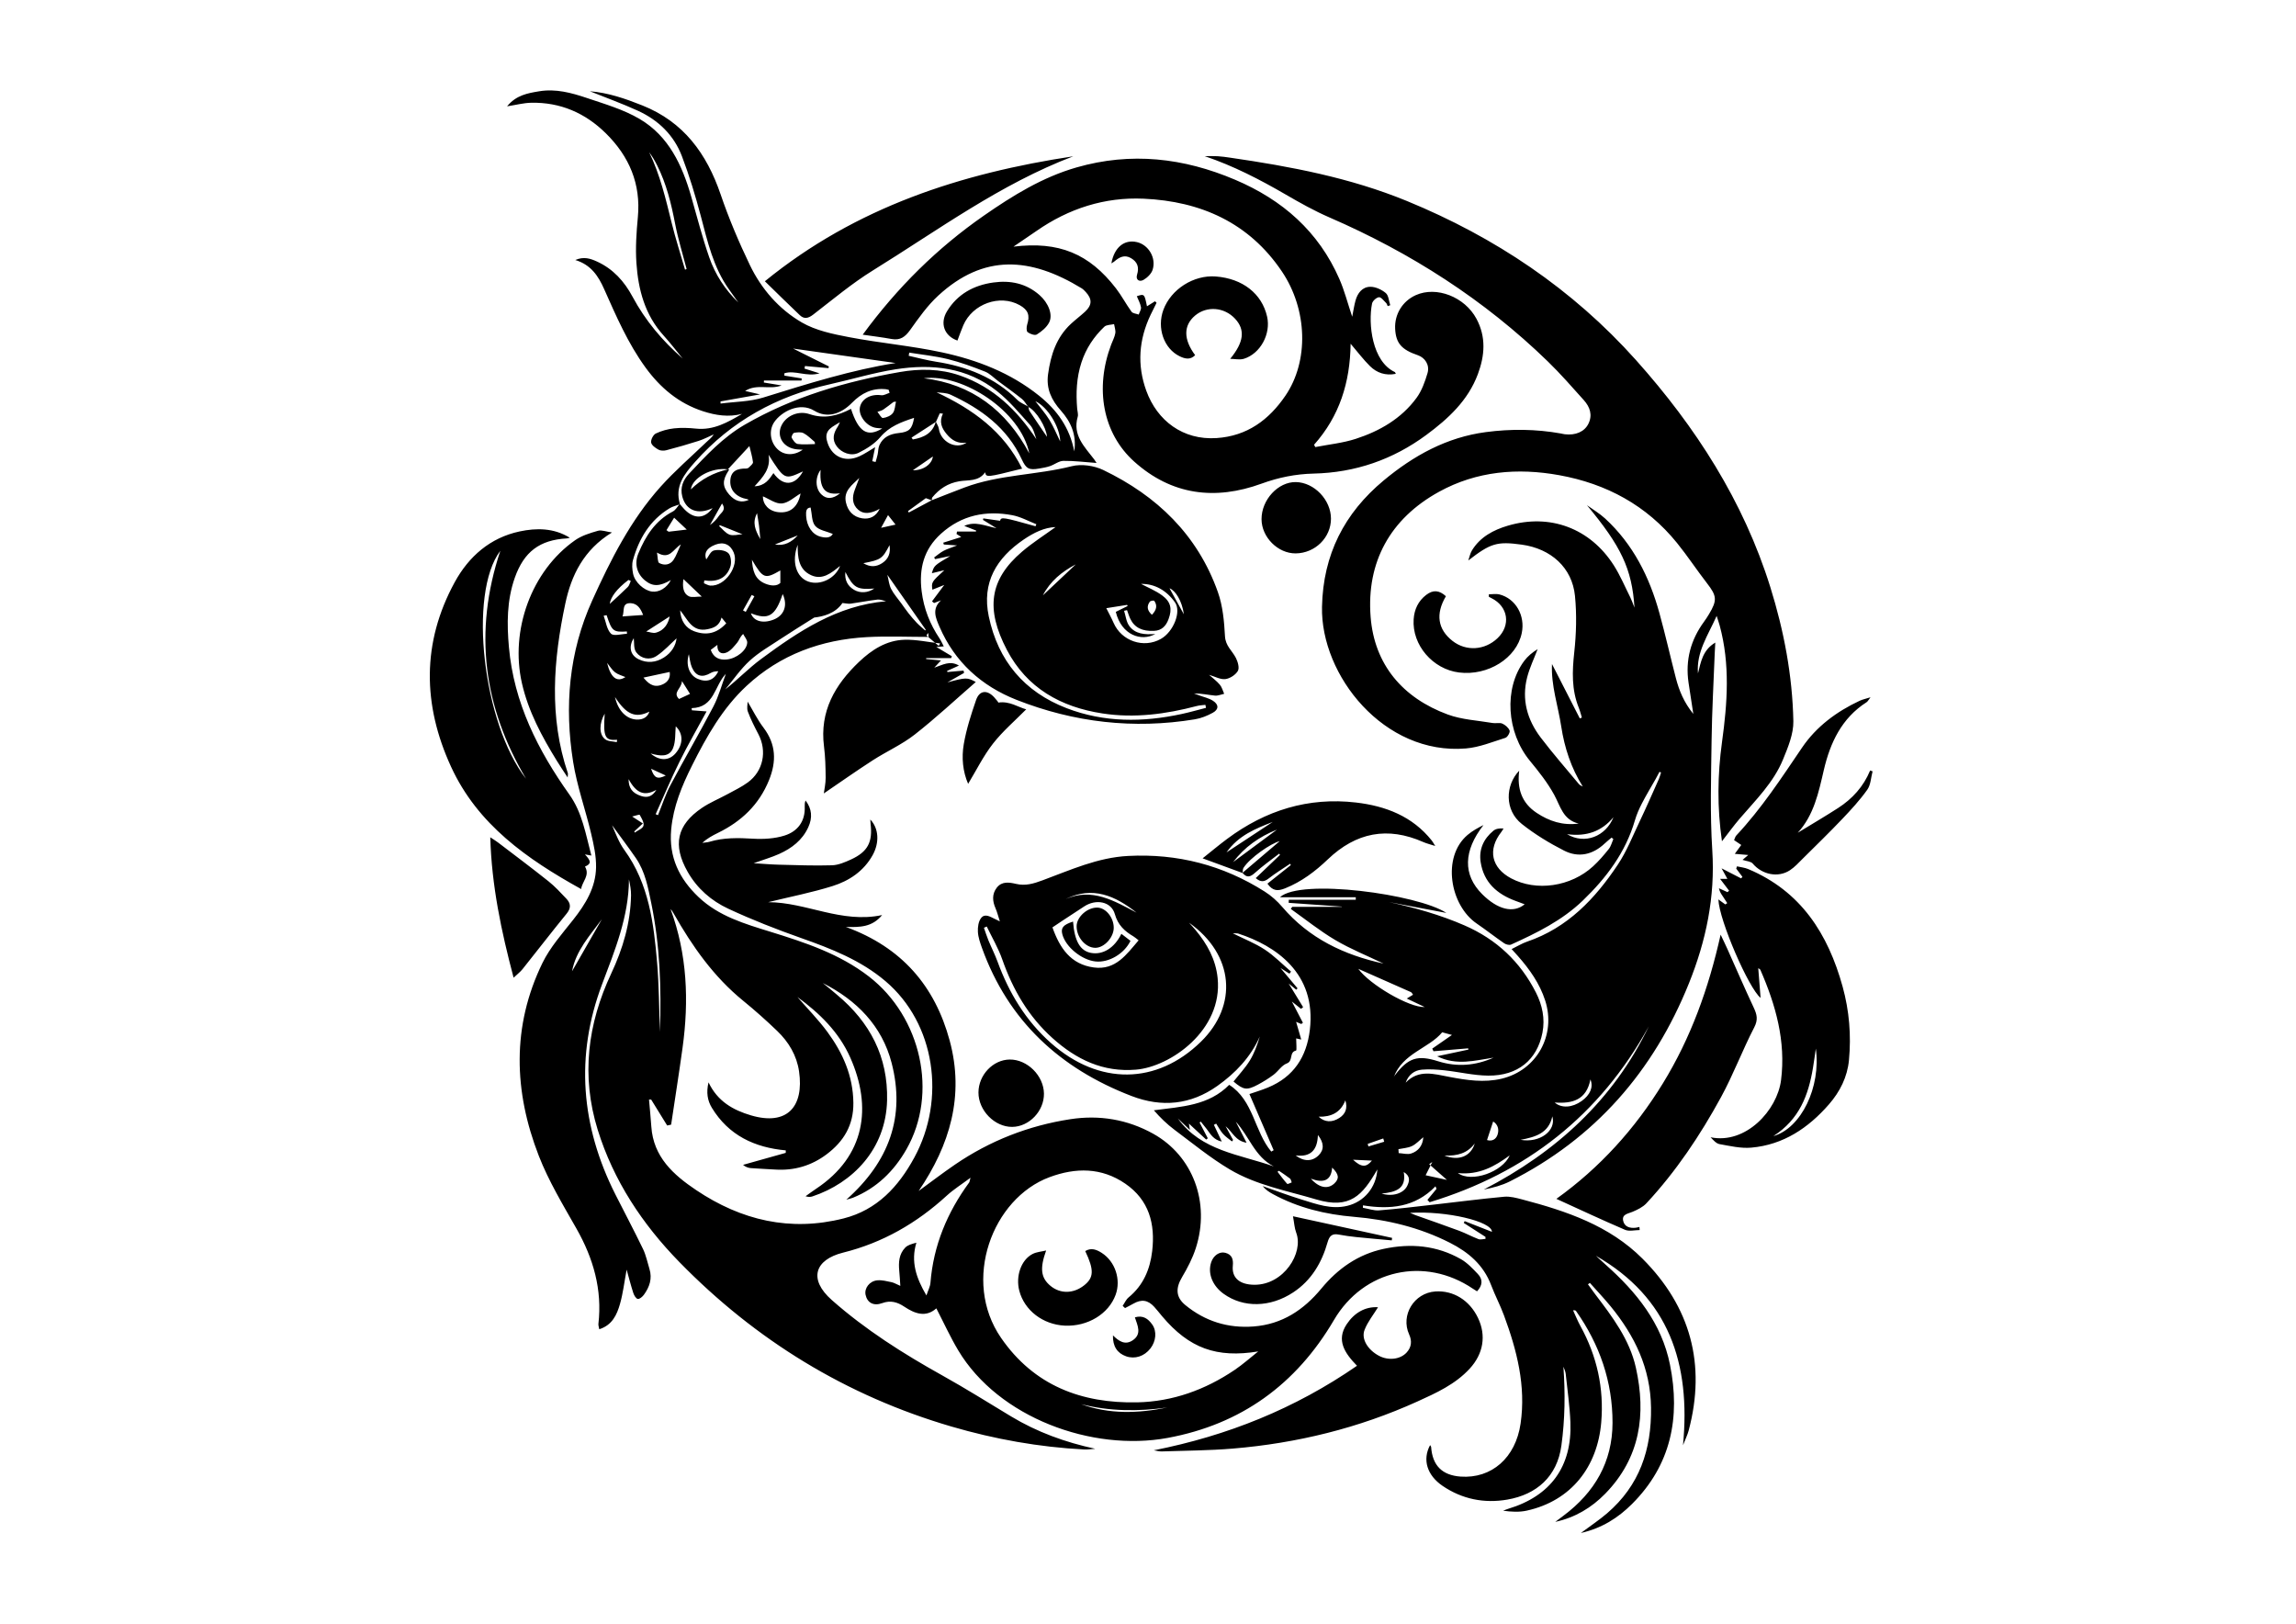 <?xml version="1.0" encoding="utf-8"?>
<!-- Generator: Adobe Illustrator 16.0.0, SVG Export Plug-In . SVG Version: 6.00 Build 0)  -->
<!DOCTYPE svg PUBLIC "-//W3C//DTD SVG 1.1//EN" "http://www.w3.org/Graphics/SVG/1.1/DTD/svg11.dtd">
<svg version="1.1" id="Layer_1" xmlns="http://www.w3.org/2000/svg" xmlns:xlink="http://www.w3.org/1999/xlink" x="0px" y="0px"
	 width="841.89px" height="595.28px" viewBox="0 0 841.89 595.28" enable-background="new 0 0 841.89 595.28" xml:space="preserve">
<path fill-rule="evenodd" clip-rule="evenodd" d="M341.668,183.388c4.002-1.558,7.987-3.155,12.003-4.666
	c12.663-4.761,26.335-4.51,39.326-7.804c3.535-0.897,8.181-0.224,11.524,1.382c19.703,9.466,34.621,23.802,42.05,44.77
	c1.802,5.086,2.311,10.755,2.602,16.197c0.191,3.56,2.674,5.324,4.01,7.958c0.713,1.407,1.354,3.654,0.711,4.754
	c-0.851,1.45-2.915,2.788-4.6,2.987c-1.813,0.215-3.791-0.935-5.949-1.563c1.288,1.153,2.777,2.245,3.942,3.616
	c0.772,0.909,1.077,2.214,1.591,3.339c-1.127,0.238-2.283,0.767-3.375,0.66c-2.538-0.255-5.041-0.815-7.698-0.792
	c0.609,0.224,1.218,0.451,1.823,0.679c1.736,0.652,3.645,1.037,5.165,2.021c2.156,1.395,2.137,3.15-0.075,4.374
	c-2.025,1.114-4.306,2.038-6.576,2.41c-22.455,3.695-44.349,1.154-65.419-7.147c-12.819-5.053-22.658-13.855-28.239-26.807
	c-1.372-3.182-2.894-6.505,0.57-9.666c-0.851,0.334-1.705,0.663-2.558,0.991c-0.248-0.207-0.495-0.412-0.743-0.619
	c1.464-1.963,2.929-3.924,4.486-6.008c-1.42,0.568-2.882,1.154-4.346,1.739c-0.41-2.705-0.314-2.868,4.383-7.153
	c-1.876,0.451-3.217,0.777-4.579,1.107c0.812-2.797,0.812-2.797,6.743-6.311c-2.256,0.466-3.902,0.809-5.548,1.147
	c-0.122-0.199-0.245-0.397-0.367-0.601c1.136-0.817,2.208-1.766,3.434-2.419c1.327-0.708,2.798-1.143,4.986-1.998
	c-2.195-0.154-3.529-0.249-4.865-0.341c-0.068-0.22-0.139-0.44-0.209-0.665c2.294-0.721,4.586-1.446,6.592-2.08
	c-0.302-0.196-1.011-0.658-1.718-1.118c0.059-0.297,0.12-0.591,0.178-0.884c2.307,0,4.618,0,6.927,0
	c0.036-0.119,0.07-0.238,0.106-0.357c-1.353-0.531-2.707-1.063-4.385-1.721c3.971-1.8,7.42-0.075,11.824,0.851
	c-2.137-1.316-3.547-2.183-4.958-3.048c0.041-0.184,0.081-0.368,0.122-0.552c2.032,0.291,4.062,0.583,6.137,0.878
	c0.392-1.455,0.928-1.39,13.011,2.009c0.101-0.251,0.202-0.499,0.302-0.744c-2.919-1.133-5.752-2.736-8.78-3.305
	c-9.697-1.825-18.597-0.061-26.167,6.763c-6.374,5.755-8.148,12.866-7.105,21.175c0.795,6.336,3.026,11.979,6.54,17.215
	c0.586,0.873,1,1.862,1.565,2.937c-0.958,0.073-1.731,0.128-2.729,0.205c2.026,1.211,3.856,2.304,5.686,3.397
	c-0.074,0.231-0.151,0.464-0.226,0.696c-3.061,0-6.122,0-9.185,0c-0.002,0.114-0.004,0.226-0.005,0.343
	c1.636,0.152,3.271,0.307,5.435,0.508c-0.962,1.039-1.574,1.703-2.458,2.656c3.03-0.976,5.714-2.765,9.044-0.772
	c-1.661,0.752-3.006,1.358-4.353,1.967c0.045,0.13,0.091,0.264,0.136,0.397c1.972-0.174,3.945-0.346,5.914-0.519
	c0.06,0.286,0.117,0.57,0.177,0.854c-2.035,1.154-4.072,2.313-6.107,3.469c6.799-1.843,7.269-1.869,10.41-0.141
	c-7.455,6.473-14.667,13.221-22.416,19.282c-4.703,3.68-10.321,6.163-15.373,9.427c-6.096,3.934-12.023,8.123-17.936,12.142
	c0.197-1.541,0.691-3.63,0.675-5.72c-0.029-3.845-0.117-7.717-0.605-11.523c-1.648-12.841,4.015-22.598,12.854-31.001
	c4.67-4.437,10.069-7.923,16.687-8.095c4.33-0.112,8.687,0.861,13.03,1.351c-0.163,0.305-0.326,0.606-0.491,0.905
	c-1.511-1.282-3.024-2.567-4.535-3.857c0.231-0.301,0.464-0.605,0.696-0.909c0.025,0.431,0.051,0.861,0.087,1.47
	c-7.548,0-15.115-0.345-22.639,0.071c-16.68,0.926-31.751,6.407-44.094,17.888c-8.78,8.17-14.672,18.563-19.986,29.196
	c-3.7,7.399-6.87,14.98-7.641,23.434c-0.924,10.112,2.948,18.066,10.041,24.795c7.422,7.039,16.931,9.792,26.362,12.715
	c12.726,3.942,25.341,8.079,36.115,16.414c19.204,14.865,25.426,42.857,13.737,63.342c-4.568,8-10.923,14.229-19.623,17.755
	c-0.521,0.213-1.083,0.321-2.418,0.706c15.695-13.901,21.713-30.469,16.61-50.136c-3.524-13.591-12.778-22.977-25.241-29.29
	c0.835,0.671,1.679,1.336,2.505,2.021c0.914,0.755,1.809,1.532,2.72,2.291c12.085,10.064,18.732,22.707,18.354,38.681
	c-0.425,17.895-12.618,30.331-27.369,35.232c-0.725,0.241-1.522,0.268-2.528-0.061c1.294-0.918,2.566-1.871,3.888-2.749
	c18.039-11.974,20.575-29.975,12.502-48.107c-4.157-9.341-11.239-16.237-19.367-22.172c3.691,4.254,7.678,8.291,11.006,12.814
	c5.632,7.668,9.386,16.078,9.506,25.942c0.101,8.22-3.538,14.18-9.788,18.886c-5.577,4.198-11.902,6.057-18.893,5.601
	c-2.96-0.192-5.929-0.293-8.889-0.524c-0.988-0.075-1.956-0.425-2.884-1.194c5.218-1.467,10.435-2.933,15.652-4.398
	c0.005-0.305,0.012-0.608,0.017-0.911c-11.48-1.045-20.95-5.529-27.085-15.58c-1.647-2.692-2.123-5.661-1.24-9.359
	c3.298,6.98,9.028,10.179,15.594,12.112c13.257,3.898,19.464-3.211,17.601-16.115c-0.843-5.854-3.801-10.804-8.029-14.857
	c-3.993-3.828-8.131-7.527-12.423-11.019c-10.856-8.83-18.705-20.01-25.527-32.028c-0.308-0.548-0.622-1.092-1.129-1.589
	c6.105,16.557,6.768,33.557,4.392,50.797c-1.298,9.417-2.79,18.802-4.193,28.204c-0.483,0.106-0.967,0.213-1.449,0.318
	c-1.957-3.168-3.913-6.335-5.868-9.506c-0.264,0-0.527,0-0.792,0c0.288,3.308,0.623,6.61,0.85,9.922
	c0.761,11.103,8.049,17.631,16.45,23.267c16.534,11.099,34.524,15.329,54.076,10.375c12.218-3.096,20.111-11.632,25.925-22.35
	c11.598-21.381,7.727-49.101-10.612-64.642c-9.045-7.665-19.835-11.884-30.862-15.776c-9.068-3.201-18.064-6.717-26.774-10.776
	c-6.194-2.888-11.392-7.367-14.897-13.54c-5.53-9.742-4.02-17.141,5.264-23.426c2.92-1.976,6.257-3.332,9.37-5.03
	c2.509-1.369,5.12-2.617,7.418-4.287c5.679-4.125,7.157-11.471,3.893-17.704c-1.41-2.693-2.794-5.427-3.855-8.266
	c-0.462-1.229-0.079-2.772-0.079-3.665c1.845,3.07,3.532,6.537,5.817,9.547c4.624,6.101,4.792,12.389,2.015,19.245
	c-3.648,9.012-10.141,15.131-18.704,19.32c-2.003,0.982-3.967,2.038-5.755,3.662c0.898-0.131,1.828-0.152,2.689-0.407
	c5.208-1.554,10.469-1.446,15.849-1.121c3.867,0.229,8.002,0.005,11.657-1.159c4.749-1.514,7.598-5.197,7.362-10.604
	c-0.032-0.738-0.003-1.479,0.303-2.236c2.362,3.061,2.583,6.334,1.006,9.785c-2.172,4.764-6.065,7.732-10.667,9.802
	c-2.77,1.242-5.713,2.096-9.366,3.406c3.549,0.217,6.375,0.474,9.206,0.539c6.505,0.157,13.021,0.425,19.517,0.218
	c2.363-0.075,4.799-1.131,7.012-2.147c6.115-2.824,7.944-6.359,7.137-13.08c-0.051-0.429-0.055-0.863-0.097-1.553
	c3.13,3.275,3.402,8.47,0.852,13.061c-3.265,5.875-8.588,9.416-14.687,11.333c-7.57,2.379-15.411,3.898-23.621,5.911
	c14.071,0.036,26.813,7.895,41.786,4.725c-3.694,4.472-8.115,4.472-13.281,4.361c20.458,7.457,32.631,21.624,38.056,41.678
	c5.467,20.213,0.06,38.316-11.377,55.109c4.433-3.229,8.786-6.573,13.314-9.665c12.83-8.765,27.03-14.307,42.326-16.648
	c10.585-1.624,20.877,0.049,30.378,5.342c14.513,8.092,20.982,25.194,15.612,41.909c-1.19,3.709-3.039,7.275-5.039,10.639
	c-2.359,3.966-2.393,7.319,1.188,10.254c7.248,5.947,15.642,8.567,25.05,7.848c10.448-0.803,18.335-6.041,24.85-13.923
	c6.01-7.271,13.429-12.521,22.805-14.522c9.884-2.115,19.485-1.296,28.378,3.784c2.332,1.333,4.281,3.435,6.168,5.41
	c1.927,2.007,1.75,4.214-0.286,6.361c-0.526-0.33-1.027-0.623-1.506-0.947c-17.692-11.98-40.104-7.024-50.949,11.456
	c-13.86,23.618-34.051,38.271-61.016,43.243c-27.666,5.1-61.972-7.381-76.763-32.104c-2.924-4.89-5.293-10.115-8.026-15.396
	c-3.899,3.446-7.89,1.948-11.763-0.626c-2.523-1.678-5.024-2.414-8.073-1.298c-3.199,1.173-5.502-0.142-6.116-3.059
	c-0.503-2.399,1.444-5.038,4.315-5.299c1.699-0.155,3.478,0.322,5.188,0.677c0.905,0.183,1.736,0.709,3.242,1.355
	c-0.154-2.21-0.229-3.83-0.389-5.439c-0.311-3.143-0.12-6.218,2.194-8.592c0.922-0.947,2.395-1.351,4.081-1.792
	c-2.096,6.942-0.105,12.882,3.683,19.339c0.626-1.902,1.365-3.238,1.475-4.626c1.09-13.683,6.149-25.807,14.199-36.79
	c0.146-0.203,0.15-0.511,0.486-1.744c-3.358,2.513-6.241,4.315-8.71,6.575c-10.988,10.059-23.455,17.261-38.006,20.884
	c-10.406,2.594-12.783,9.75-4.155,17.371c12.372,10.926,26.19,19.663,40.56,27.67c8.527,4.75,16.812,9.948,25.176,14.995
	c9.561,5.771,19.869,9.497,30.891,11.88c-1.36,0.09-2.726,0.324-4.074,0.253c-16.548-0.858-32.772-3.761-48.642-8.401
	c-38.585-11.286-71.813-31.666-99.827-60.353c-13.512-13.836-24.124-29.818-29.914-48.474c-6.098-19.659-3.728-38.77,4.965-57.265
	c4.269-9.079,7.084-18.576,7.265-28.698c0.033-1.934-0.367-3.877-0.761-5.819c-0.074,13.676-5.149,25.96-9.861,38.463
	c-9.902,26.283-7.737,52.036,4.867,77.013c3.376,6.689,6.899,13.306,10.155,20.055c1.101,2.276,1.596,4.846,2.352,7.289
	c1.096,3.531,0.028,6.646-2.034,9.47c-0.527,0.724-1.568,1.626-2.239,1.53c-0.649-0.096-1.359-1.296-1.636-2.145
	c-0.875-2.664-1.559-5.397-2.456-8.592c-0.869,4.645-1.33,8.715-2.444,12.601c-1.127,3.931-2.832,7.735-7.593,9.253
	c-0.147-0.867-0.375-1.437-0.313-1.97c1.44-12.571-1.848-23.978-8.016-34.868c-4.956-8.745-10.239-17.462-13.86-26.783
	c-9.165-23.583-9.95-47.448,1.364-70.676c2.808-5.759,7.269-10.771,11.294-15.87c4.502-5.703,8.219-11.766,8.354-19.153
	c0.077-4.14-0.854-8.374-1.82-12.453c-2.078-8.788-5.184-17.389-6.591-26.269c-3.214-20.268-1.587-40.149,6.998-59.127
	c6.741-14.891,14.08-29.462,25.085-41.729c5.192-5.79,11.127-10.912,16.751-16.31c0.917-0.878,1.967-1.618,2.734-2.864
	c-1.843,0.805-3.635,1.771-5.54,2.383c-3.912,1.253-7.872,2.377-11.847,3.421c-0.905,0.235-2.116,0.221-2.893-0.21
	c-1.091-0.604-2.528-1.611-2.681-2.616c-0.157-1.033,0.776-2.854,1.723-3.306c2.076-0.997,4.43-1.635,6.731-1.886
	c2.636-0.282,5.354-0.178,8.001,0.097c6.403,0.671,11.603-2.276,16.865-5.397c-4.914,1.281-9.656,0.539-14.307-0.971
	c-8.892-2.887-15.659-8.585-21.095-16.061c-6.436-8.85-10.739-18.814-15.154-28.729c-2.092-4.7-4.765-8.899-10.574-10.655
	c3.112-1.367,5.576-0.521,7.927,0.55c5.913,2.688,10.043,7.267,13.055,12.894c4.675,8.729,10.938,16.168,18.389,22.672
	c-2.315-2.804-4.52-5.712-6.966-8.4c-6.882-7.563-9.327-16.838-9.995-26.617c-0.379-5.563,0.002-11.225,0.529-16.797
	c1.155-12.236-3.183-22.295-11.708-30.72c-7.577-7.486-16.728-11.471-27.473-11.232c-2.707,0.061-5.399,0.786-8.77,1.309
	c3.337-4.11,7.563-4.82,11.791-5.519c6.063-1.004,11.834,0.568,17.43,2.452c6.611,2.226,13.501,4.225,19.436,7.732
	c10.625,6.277,15.561,16.927,18.855,28.403c2.144,7.461,4.077,15.001,6.625,22.322c2.176,6.263,5.795,11.823,10.652,16.522
	c-1.149-1.617-2.301-3.231-3.45-4.846c-5.739-8.077-7.834-17.516-10.313-26.868c-1.962-7.4-4.195-14.768-6.917-21.917
	c-2.928-7.69-8.621-13.21-16.069-16.628c-5.766-2.645-11.758-4.795-17.69-7.178c6.731,0.532,13.005,2.709,19.229,5.188
	c15.129,6.021,23.617,17.661,28.727,32.637c3.013,8.833,6.682,17.496,10.731,25.914c4.223,8.773,10.673,16.17,19.038,21.023
	c5.108,2.967,11.391,4.257,17.324,5.392c11.317,2.159,22.87,3.163,34.124,5.586c12.871,2.77,25.098,7.485,35.572,15.896
	c6.496,5.219,11.174,11.577,12.88,20.379c0.923-6.168-1.352-10.939-4.892-14.92c-3.504-3.941-5.453-8.03-4.713-13.373
	c0.966-7.02,3.025-13.486,8.394-18.461c1.668-1.541,3.5-2.908,5.172-4.449c2.59-2.389,2.646-4.619,0.271-7.193
	c-0.468-0.506-0.96-1.034-1.541-1.388c-18.828-11.475-35.883-12.67-52.582,2.703c-3.953,3.638-7.142,8.178-10.286,12.581
	c-1.814,2.542-3.64,3.894-6.809,3.313c-3.419-0.627-6.875-1.038-10.589-1.582c12.726-17.355,27.364-31.803,44.485-43.689
	c10.564-7.335,21.466-14.07,33.978-17.649c19.916-5.703,39.155-3.517,58.086,4.532c17.402,7.396,30.622,18.969,38.252,36.431
	c1.835,4.195,2.975,8.692,4.686,13.795c0.48-2.406,0.729-4.193,1.207-5.914c0.77-2.782,2.52-5.057,5.463-5.065
	c1.91-0.006,4.131,1.029,5.635,2.292c1.053,0.882,1.131,2.935,1.643,4.463c-0.31,0.112-0.622,0.222-0.935,0.332
	c-0.188-0.389-0.282-0.869-0.575-1.149c-0.839-0.803-1.816-2.183-2.627-2.113c-0.939,0.088-2.344,1.363-2.536,2.324
	c-1.499,7.47,0.054,21.256,8.343,25.101c0.137,0.061,0.185,0.317,0.371,0.663c-3.74,0.733-6.938-0.324-9.479-2.838
	c-2.422-2.396-4.485-5.148-7.092-8.196c-0.176,14.184-4.097,26.595-13.408,37.031c0.155,0.284,0.309,0.568,0.461,0.854
	c4.967-0.975,10.088-1.474,14.865-3.029c8.768-2.854,16.685-7.408,22.25-15.001c1.916-2.611,3.092-5.908,4.025-9.061
	c0.887-2.985-0.886-5.684-3.57-6.597c-5.967-2.028-8.025-4.422-8.293-9.663c-0.275-5.32,2.691-10.163,7.563-12.35
	c7.595-3.408,17.938,0.635,22.237,8.631c3.605,6.704,3.078,13.507,0.53,20.332c-3.614,9.684-10.874,16.354-18.9,22.285
	c-12.271,9.062-26.088,13.821-41.34,14.173c-6.593,0.152-12.844,1.413-19.062,3.678c-17.031,6.21-32.97,4.262-46.719-8.086
	c-11.534-10.358-14.501-26.853-8.427-42.897c0.523-1.382,1.263-2.728,1.508-4.155c0.18-1.059-0.279-2.225-0.452-3.343
	c-1.21,0.297-2.787,0.213-3.572,0.957c-3.84,3.646-6.718,7.985-8.385,13.074c-1.821,5.554-2.053,11.244-1.571,17.006
	c0.083,0.984,0.452,2.055,0.194,2.943c-1.957,6.769,2.513,10.985,6.029,15.595c0.282,0.372,0.517,0.776,0.886,1.334
	c-4.233-0.305-8.211-0.823-12.179-0.77c-1.64,0.023-3.234,1.353-4.904,1.92c-1.284,0.438-2.647,0.664-3.992,0.895
	c-3.708,0.637-4.75,0.094-6.346-3.362c-5.353-11.583-14.933-18.542-26.088-23.706c-1.539-0.71-3.407-0.706-5.149-0.877
	c13.229,6.193,24.595,14.311,31.364,27.972c-12.992,3.27-13.183,3.291-13.568,1.343c-2.397,3.486-6.216,2.744-9.474,3.295
	c-4.188,0.708-7.304,2.773-9.895,5.913c-0.199,0.24-0.119,0.713-0.177,1.068c-0.991-0.359-1.974-0.706-2.2-0.786
	c-2.533,1.836-4.542,3.291-6.551,4.744c0.106,0.171,0.212,0.34,0.316,0.51C336.062,186.392,338.865,184.887,341.668,183.388z
	 M343.141,154.58c0.384,0.864,0.984,1.696,1.113,2.599c0.686,4.814,6.267,7.776,10.174,5.104c-3.221,0.458-5.393-0.828-7.32-3.148
	c-1.848-2.225-2.801-4.478-1.361-7.499c-0.387-0.033-0.771-0.066-1.157-0.098c-0.463,1.037-0.924,2.073-1.389,3.106
	c-2.984,1.929-5.971,3.858-8.955,5.79c0.157,0.224,0.316,0.449,0.473,0.678C338.647,160.421,341.958,158.912,343.141,154.58z
	 M266.877,172.08c0.174,0.01,0.348,0.022,0.521,0.031c-0.098,0.165-0.191,0.335-0.296,0.495c-2.304,3.552-2.226,5.826,0.295,8.724
	c2.154,2.472,4.576,3.126,7.159,1.924c-0.167-0.078-0.327-0.199-0.503-0.23c-4.083-0.754-6.458-3.233-6.267-6.831
	c0.187-3.592,2.638-4.46,5.734-4.415c0.368,0.006,0.842-0.139,1.086-0.396c0.586-0.596,1.571-1.367,1.496-1.952
	c-0.275-2.141-0.917-4.229-1.313-5.892c-2.38,2.569-5.143,5.557-7.908,8.544c-5.768-0.87-13.057,3.037-13.552,7.327
	C257.17,175.65,261.706,173.268,266.877,172.08z M377.099,149.095c0.126,0.527,0.117,1.146,0.399,1.572
	c2.177,3.284,4.408,6.535,6.404,9.472c-0.244-3.476-3.931-9.571-6.879-10.964c-0.752-0.979-1.349-2.145-2.283-2.896
	c-2.828-2.266-5.785-4.369-8.694-6.535c-1.612-1.197-3.069-2.791-4.875-3.508c-4.453-1.767-8.991-3.426-13.631-4.578
	c-4.628-1.142-9.426-1.615-14.148-2.383c-0.064,0.393-0.131,0.775-0.196,1.166c3.326,0.73,6.623,1.646,9.979,2.162
	c11.346,1.752,21.571,5.764,29.871,14.017C374.137,147.707,375.739,148.277,377.099,149.095z M249.247,184.752
	c0.569,0.657,1.108,1.347,1.713,1.97c3.565,3.696,7.375,3.526,10.331-0.445c-5.359,2.569-9.765,0.868-11.104-4.214
	c-0.88-3.344,0.331-6.141,2.481-8.423c6.223-6.606,12.375-13.289,20.378-17.922c17.692-10.249,36.998-15.844,56.916-19.328
	c7.217-1.265,14.753-1.24,21.972,1.263c12.304,4.265,21.012,12.739,28.073,23.356c-0.603-1.785-1.061-3.817-2.276-5.176
	c-3.862-4.307-7.627-8.835-12.121-12.413c-10.966-8.734-23.912-10.112-37.229-8.03c-8.127,1.271-16.068,3.702-24.117,5.496
	c-19.431,4.338-36.065,13.446-49.381,28.431c-3.997,4.499-7.565,8.968-5.542,15.538c-1.279,0.483-2.67,0.79-3.823,1.488
	c-7.228,4.384-11.225,11.133-13.437,19.04c-0.426,1.531-0.265,3.344,0.054,4.944c0.63,3.136,4.023,6.167,6.937,6.552
	c2.639,0.347,5.451-1.371,6.915-4.227c-4.136,2.394-6.653,2.441-9.449,0.173c-2.885-2.343-4.065-6.033-2.486-9.882
	c2.622-6.386,6.23-12.076,12.678-15.438C247.767,186.967,248.417,185.688,249.247,184.752z M423.513,110.453
	c0.193,0.182,0.382,0.367,0.574,0.549c-0.727,1.466-1.474,2.923-2.177,4.401c-4.316,9.066-5.045,18.354-1.589,27.859
	c4.005,11.013,13.472,18.153,25.746,17.345c11.236-0.742,19.198-6.654,25.268-15.543c8.639-12.657,8.152-31.532-1.305-45.558
	c-12.07-17.907-29.805-25.722-50.673-26.662c-14.27-0.647-27.481,3.592-39.291,11.819c-2.588,1.803-5.21,3.552-8.447,5.758
	c16.633-2.038,27.754,2.564,37.574,15.285c2.092,2.71,3.692,5.799,5.713,8.573c0.472,0.646,1.736,0.713,2.635,1.045
	c0.304-0.904,0.968-1.87,0.827-2.694c-0.238-1.391-0.988-2.694-1.524-4.036c2.763-0.91,2.814-0.855,3.722,3.699
	C421.559,111.674,422.535,111.065,423.513,110.453z M412.526,479.564c-0.292-0.274-0.582-0.548-0.874-0.817
	c0.714-1.044,1.236-2.323,2.174-3.092c5.385-4.411,7.867-10.279,8.65-16.965c1.168-9.988-1.12-18.727-9.857-24.736
	c-8.747-6.017-18.225-5.925-27.749-2.4c-21.028,7.783-32.31,37.902-17.806,58.934c12.077,17.51,29.52,24.051,49.903,23.637
	c12.982-0.264,24.975-4.598,35.764-11.896c3.02-2.042,5.756-4.503,8.623-6.771c-15.223,2.485-25.303-1.11-35.263-12.936
	c-0.955-1.132-1.856-2.316-2.857-3.408c-2.332-2.548-4.687-2.872-7.67-1.162C414.573,478.522,413.541,479.027,412.526,479.564z
	 M442.212,259.51c-0.074-0.367-0.147-0.733-0.222-1.1c-1.056,0.134-2.141,0.155-3.16,0.427c-11.354,2.983-22.788,4.521-34.543,2.729
	c-15.353-2.34-27.784-9.339-35.083-23.306c-7.788-14.896-6.523-25.715,5.581-36.035c3.936-3.354,8.351-6.146,12.268-8.991
	c-4.08,0.134-7.954,2.038-11.668,4.558c-10.022,6.811-15.433,15.767-12.828,28.182c3.42,16.289,13.032,27.669,28.519,33.644
	c13.747,5.302,27.96,5.221,42.22,2.144C436.289,261.113,439.24,260.265,442.212,259.51z M264.201,147.168
	c0.005,0.261,0.011,0.524,0.015,0.788c5.237-0.694,10.696-0.669,15.666-2.214c16.37-5.097,32.715-10.183,48.525-12.654
	c-11.689-1.65-24.473-3.451-37.585-5.299c4.548,2.272,8.824,4.408,13.096,6.543c-0.043,0.211-0.086,0.42-0.129,0.634
	c-2.877-0.26-5.754-0.521-8.627-0.777c-0.058,0.317-0.113,0.629-0.168,0.944c1.58,0.496,3.158,0.997,5.518,1.739
	c-4.797,1.409-8.963-1.281-12.9-0.017c0.002,0.284,0.005,0.57,0.008,0.855c2.117,0.343,4.234,0.686,6.35,1.028
	c-0.026,0.253-0.049,0.508-0.075,0.763c-4.587,0-9.178,0-13.766,0c-0.01,0.245-0.023,0.489-0.034,0.738
	c2.025,0.332,4.048,0.662,6.507,1.065c-4.399,1.719-8.995-0.765-13.385,2.028c2.156,0.495,3.706,0.851,5.473,1.259
	C273.614,145.497,268.907,146.331,264.201,147.168z M326.188,144.027c-0.103-0.365-0.205-0.731-0.309-1.095
	c-0.362-0.086-0.718-0.214-1.085-0.249c-4.99-0.495-8.947,1.464-12.378,4.978c-4.222,4.321-9.304,5.688-13.839,2.912
	c-5.46-3.349-12.162,0.447-14.701,4.202c-2.055,3.041-1.456,7.402,1.3,9.969c2.443,2.271,6.083,2.342,9.165,0.121
	c-1.035-0.079-2.011-0.068-2.952-0.246c-4.651-0.882-6.817-5.201-4.593-9.094c1.811-3.174,6.008-5.063,10.051-3.695
	c5.508,1.868,10.376,0.581,15.196-1.949c2.747,8.487,5.99,10.54,11.454,7.197c-0.981-0.102-1.877-0.096-2.723-0.298
	c-3.322-0.788-6.038-4.55-5.458-7.466c0.627-3.146,4.013-4.945,7.817-4.417C324.092,145.031,325.166,144.337,326.188,144.027z
	 M413.255,223.682c-0.359,0.083-0.718,0.163-1.077,0.246c0.594,1.858,0.784,4.008,1.867,5.513c2.212,3.064,5.743,3.276,9.578,2.981
	c-5.058,2.88-12.41,0.487-14.489-8.103c1.447-0.714,2.9-1.433,4.352-2.149c-0.073-0.136-0.146-0.271-0.217-0.405
	c-2.558,0.403-5.113,0.809-7.614,1.204c0.969,1.941,1.909,3.633,2.68,5.401c2.916,6.671,11.026,9.433,17.348,5.861
	c4.573-2.583,7.585-9.967,5.159-13.391c-3.112-4.391-7.43-6.843-12.441-6.773c2.361,1.263,5.303,2.438,7.77,4.252
	c3.179,2.348,3.689,4.959,2.311,8.665c-0.912,2.447-2.434,4.188-5.379,4.313c-4.191,0.18-7.076-1.158-8.627-4.384
	C413.977,225.881,413.657,224.764,413.255,223.682z M298.556,226.401c-4.983,3.158-8.686,5.42-12.298,7.818
	c-3.853,2.559-7.945,4.888-11.33,7.979c-3.385,3.09-6.021,7.002-8.989,10.553c4.577-3.591,8.563-7.77,13.141-11.148
	c13.753-10.153,27.9-19.638,45.82-21.176c-1.065-0.226-2.135-0.726-3.134-0.612c-3.299,0.389-6.566,1.043-9.858,1.5
	c-0.821,0.111-1.689-0.123-3.009-0.24C306.25,225.013,301.624,226.061,298.556,226.401z M335.175,153.187
	c-4.831,1.586-9.077,3.158-12.365,7.04c-2.071,2.448-5.063,4.34-7.985,5.782c-2.756,1.361-6.236-0.028-7.954-2.301
	c-1.934-2.553-1.247-4.97,0.351-7.361c0.32-0.475,0.507-1.039,0.753-1.563c-2.489,1.62-5.691,2.692-4.814,6.535
	c1.348,5.897,6.444,8.48,11.988,5.949c1.935-0.88,3.703-2.124,5.747-3.321c-0.384,1.888-0.717,3.512-1.049,5.134
	c0.404,0.101,0.806,0.199,1.209,0.297c0.256-0.914,0.556-1.823,0.758-2.755c0.244-1.132,0.184-2.384,0.642-3.408
	c1.352-3.015,3.946-4.137,7.121-4.461C333.429,158.36,334.469,157.267,335.175,153.187z M241.986,378.306
	c0.541-16.149,0.005-31.706-3.159-47.088c-1.189-5.787-2.233-11.652-5.678-16.646c-2.814-4.079-5.811-8.034-8.726-12.044
	c1.334,3.093,2.54,6.372,4.515,9.09c9.027,12.409,10.783,26.892,12.021,41.473C241.65,361.247,241.65,369.465,241.986,378.306z
	 M240.416,298.489c0.282,0.121,0.567,0.246,0.851,0.367c1.508-3.686,2.725-7.529,4.582-11.031
	c5.128-9.668,10.672-19.115,15.735-28.814c1.96-3.761,3.07-7.963,4.568-11.966c-4.238,4.358-4.142,12.367-12.544,12.565
	c0.028,0.264,0.057,0.529,0.085,0.79c1.68,0.128,3.358,0.257,5.391,0.412c-3.368,6.226-6.868,12.275-9.964,18.527
	C246.008,285.618,243.3,292.099,240.416,298.489z M338.718,138.679c17.56,2.051,30.309,11.788,38.695,27.539
	C374.347,150.791,353.094,136.864,338.718,138.679z M251.187,98.869c0.191-0.088,0.382-0.173,0.572-0.259
	c-1.415-5.481-3.109-10.91-4.182-16.458c-1.439-7.457-3.201-14.762-6.645-21.578c-0.442-0.874-0.905-1.744-1.414-2.582
	c-0.455-0.75-0.985-1.459-1.48-2.185c4.006,8.297,6.066,17.09,8.233,25.872C247.699,87.462,249.534,93.14,251.187,98.869z
	 M322.564,186.506c-0.305,0.176-0.602,0.375-0.919,0.521c-2.338,1.07-4.824,1.695-6.941-0.134c-2.284-1.972-2.306-4.631-1.265-7.338
	c0.555-1.438,1.094-2.881,1.642-4.323c-2.533,2.525-5.846,4.672-4.903,8.935c0.696,3.15,2.666,5.324,5.918,5.854
	C318.909,190.477,321.216,189.366,322.564,186.506z M294.44,172.812c-6.752,3.14-6.752,3.14-12.627-6.094
	c0.891,5.105-2.027,8.13-5.131,11.563c3.854-0.169,5.367-2.531,6.921-4.833C287.114,178.362,291.458,178.199,294.44,172.812z
	 M260.608,238.274c1.089,2.948,3.27,3.771,5.913,3.5c3.591-0.368,7.339-3.382,7.468-6.182c0.047-1.032-0.966-2.113-1.496-3.175
	c-1.257,1.218-1.475,2.347-2.122,3.118c-1.156,1.378-2.371,3-3.928,3.676c-1.856,0.809-3.542,0.012-3.392-2.787
	C262.171,237.09,261.412,237.664,260.608,238.274z M258.244,212.785c-0.042,0.348-0.085,0.696-0.127,1.046
	c0.779,0.297,1.542,0.803,2.335,0.856c5.406,0.362,10.675-7.145,8.574-12.143c-1.247-2.961-3.724-4.017-6.704-2.864
	c-3.32,1.285-4.229,3.132-3.349,5.439c0.75-0.962,1.531-2.964,2.761-3.291c1.628-0.433,4.116-0.127,5.281,0.92
	c1.002,0.901,1.29,3.496,0.799,4.981C266.373,212.119,262.796,213.479,258.244,212.785z M292.488,199.741
	c-2.316,6.171-0.541,11.937,3.95,13.49c4.354,1.507,9.894-1.156,11.597-5.768c-3.202,2.621-6.458,5.306-10.604,3.419
	C292.749,208.755,292.469,204.211,292.488,199.741z M293.558,180.91c-2.186,1.257-4.428,3.451-6.852,3.669
	c-2.262,0.204-4.715-1.689-6.96-2.611c-0.053,2.964,2.159,5.41,5.623,5.801C289.794,188.269,292.628,185.814,293.558,180.91z
	 M325.375,210.737c0.474,1.873,0.62,3.691,1.392,5.188c0.978,1.9,2.461,3.535,3.729,5.287c0.865,1.193,1.691,2.418,2.606,3.57
	c0.978,1.233,1.991,2.447,3.081,3.578c0.951,0.987,2.032,1.851,3.057,2.771c0.066-0.092,0.134-0.182,0.201-0.271
	C334.871,224.323,330.299,217.78,325.375,210.737z M275.71,205.21c0.265,3.742,0.917,7.105,4.788,8.724
	c2.241,0.937,4.339,1.01,5.637-0.218c0-2.013,0-3.325,0-4.582C280.456,212.403,279.805,212.169,275.71,205.21z M232.381,233.958
	c-1.863,2.916-1.473,6.146,1.777,7.732c3.114,1.519,6.328,1.233,9.265-0.623c2.887-1.818,4.392-4.515,4.651-7.044
	c-2.191,1.978-4.511,4.609-7.337,6.465c-2.521,1.656-5.653,1.027-7.448-1.344C232.268,237.794,232.597,235.417,232.381,233.958z
	 M264.566,226.401c-0.786,3.033-2.776,3.787-5.113,4.274c-5.691,1.186-7.292-3.6-10.063-6.934c0.189,3.838,2.054,6.554,5.138,7.685
	c4.598,1.687,8.42,0.755,11.772-2.917C265.827,227.934,265.346,227.348,264.566,226.401z M275.34,224.829
	c0.948,2.905,4.356,3.869,8.289,2.343c3.949-1.529,5.296-5.293,3.363-9.392C284.276,225.885,281.764,227.406,275.34,224.829z
	 M297.237,186.067c-1.676,0.096-1.737,1.472-1.648,3.064c0.214,3.803,2.279,6.876,5.324,7.637c1.833,0.46,3.603,0.506,4.462-1.028
	c-2.294-0.962-5.088-1.34-6.454-2.938C297.605,191.263,297.761,188.461,297.237,186.067z M245.565,246.351
	c-3.297,0.708-6.467,1.388-9.625,2.069c1.532,1.869,3.424,3.775,6.476,2.714C244.606,250.375,245.942,248.79,245.565,246.351z
	 M298.843,162.805c-0.032-0.262-0.067-0.524-0.1-0.784c-1.343-1.096-2.569-2.423-4.075-3.202c-0.955-0.492-2.365-0.344-3.502-0.126
	c-0.423,0.084-1.076,1.428-0.877,1.788c0.505,0.919,1.346,2.157,2.2,2.286C294.562,163.08,296.72,162.827,298.843,162.805z
	 M247.782,266.283c-0.266,2.511,0.017,5.515-0.992,7.994c-1.393,3.431-4.769,2.914-8.218,1.961c3.337,2.843,6.791,2.676,9.149-0.067
	C250.67,272.738,250.488,268.844,247.782,266.283z M228.235,225.991c2.565-0.18,4.938-0.347,7.58-0.531
	c-0.872-2.297-2.068-4.137-4.395-4.311C227.787,220.878,229.11,224.116,228.235,225.991z M252.589,239.843
	c-1.203,3.832,0.106,7.688,3.215,9.024c3.298,1.42,6.007,0.592,7.575-2.775c-0.984-0.005-1.957,0.149-2.744,0.614
	c-3.115,1.846-5.47,1.29-6.927-2.034C253.03,243.119,252.914,241.32,252.589,239.843z M428.035,516.005
	c-10.588,1.514-21.159,1.449-31.645-1.227C406.798,518.551,417.367,518.196,428.035,516.005z M220.688,337.002
	c-4.327,5.907-9.511,11.468-10.937,19.092C213.397,349.727,217.043,343.365,220.688,337.002z M240.898,202.578
	c0.336,1.758,0.199,3.499,0.82,3.83c1.839,0.994,3.967,0.725,5.23-1.119c1.062-1.551,1.651-3.42,2.699-5.69
	C246.807,201.315,245.637,205.39,240.898,202.578z M300.897,172.247c-2.077,2.866-1.944,6.88,0.298,9.024
	c1.923,1.84,4.157,1.706,6.824-0.399C303.666,181.372,300.288,180.488,300.897,172.247z M225.5,255.527
	c1.126,5.071,4.242,8.118,7.948,8.28c2.375,0.101,4.068-0.959,4.651-2.911C233.083,263.396,229.677,262.044,225.5,255.527z
	 M328.539,147.241c-0.294,0.033-0.589,0.066-0.884,0.101c-1.253,0.948-2.467,1.948-3.772,2.813c-0.628,0.418-1.43,0.572-2.151,0.845
	c0.678,0.798,1.443,2.316,2.015,2.247c1.297-0.161,2.89-0.808,3.638-1.805C328.198,150.362,328.189,148.665,328.539,147.241z
	 M250.609,212.309c-0.467,2.923-0.019,5.35,1.995,6.301c1.134,0.535,2.728,0.097,4.724,0.097
	C254.496,216.009,252.417,214.027,250.609,212.309z M251.822,194.151c-1.509-1.42-2.844-2.678-4.634-4.36
	c-1.039,1.692-1.921,3.131-2.801,4.567c0.258,0.194,0.517,0.382,0.774,0.574C247.343,194.678,249.527,194.421,251.822,194.151z
	 M316.561,206.473c2.57,1.553,4.79,1.354,6.901-0.015c2.334-1.51,3.184-3.753,2.697-6.594
	C323.57,204.846,323.042,205.223,316.561,206.473z M245.556,225.995c-2.554,1.64-5.383,3.456-8.604,5.525
	c1.206,0.169,2.49,0.72,3.547,0.429C243.807,231.04,245.076,228.361,245.556,225.995z M388.75,161.857
	c-0.081-5.331-4.632-12.699-9.111-14.773c1.689,2.21,3.646,4.395,5.155,6.853C386.363,156.493,387.502,159.313,388.75,161.857z
	 M222.429,225.521c-0.361,0.074-0.719,0.148-1.078,0.223c0.836,2.258,1.145,5.053,2.698,6.579c0.997,0.982,3.832,0.094,5.843,0.04
	c-0.009-0.284-0.021-0.569-0.029-0.859C224.85,231.813,224.377,231.431,222.429,225.521z M231.29,212.976
	c-0.284-0.121-0.569-0.236-0.854-0.357c-4.389,3.35-6.513,6.304-6.856,8.786c1.864-1.736,4.299-3.921,6.625-6.215
	C230.755,214.643,230.939,213.721,231.29,212.976z M309.976,209.706c-0.302,2.96,0.785,5.111,3.204,6.539
	c2.282,1.343,5.109,1.108,7.411-0.482C314.248,216.26,312.978,215.545,309.976,209.706z M394.472,206.905
	c-5.123,2.687-9.388,6.177-12.071,11.364C386.453,214.454,390.463,210.683,394.472,206.905z M248.987,256.26
	c1.427-0.665,2.639-1.226,4.03-1.874c-0.858-1.356-1.711-2.707-2.963-4.692C249.997,252.426,246.476,253.821,248.987,256.26z
	 M230.5,285.644c-0.05,3.273,1.403,5.167,4.603,6.191c2.369,0.761,4.11,0.145,5.567-2.26
	C236.254,292.031,233.3,290.803,230.5,285.644z M221.731,261.638c-2.025,3.494-2.157,7.541,0.126,9.37
	c1.049,0.842,2.845,0.748,4.303,1.076c0.041-0.29,0.083-0.577,0.125-0.865C221.807,271.593,221.136,270.187,221.731,261.638z
	 M422.389,225.394c1.63-1.708,2.107-3.334,0.85-5.113c-0.144-0.201-1.372-0.038-1.62,0.301
	C420.432,222.21,420.578,223.79,422.389,225.394z M264.087,192.59c-0.156,0.07-0.313,0.142-0.468,0.211
	c1.275,1.108,2.389,2.641,3.87,3.2c1.347,0.506,3.091-0.044,4.76-0.132C269.234,194.659,266.66,193.624,264.087,192.59z
	 M434.092,225.209c-0.652-4.979-3.146-8.748-5.257-9.534C430.441,218.591,432.267,221.898,434.092,225.209z M264.745,184.594
	c-1.559,2.782-2.994,5.339-4.424,7.894c1.396-0.977,2.453-2.111,3.307-3.381C264.451,187.882,266.425,186.969,264.745,184.594z
	 M229.32,248.222c-1.229-0.537-2.687-0.901-3.787-1.739c-1.104-0.837-1.854-2.149-2.927-3.456
	C223.974,248.596,226.26,250.225,229.32,248.222z M323.081,193.503c2.136-0.473,3.463-0.769,5.295-1.173
	c-1.107-1.402-1.863-2.361-2.754-3.488C324.834,190.288,324.189,191.471,323.081,193.503z M232.583,304.814
	c0.047,0.143,0.099,0.289,0.146,0.434c1.132-0.824,2.938-1.47,3.215-2.52c0.305-1.156-0.684-2.743-1.382-3.993
	c-0.116-0.211-1.604,0.345-2.758,0.612c1.68,1.094,2.799,1.819,3.919,2.547C234.678,302.868,233.629,303.841,232.583,304.814z
	 M277.584,188.142c-1.802,3.492-0.681,6.219,1.202,9.507c-0.197-2.078-0.296-3.506-0.478-4.925
	C278.128,191.309,277.866,189.903,277.584,188.142z M334.73,172.402c3.831,0.096,7.023-2.25,7.334-5.051
	C339.815,168.9,337.049,170.807,334.73,172.402z M276.614,218.602c-0.328-0.157-0.657-0.317-0.987-0.477
	c-1.06,1.888-2.119,3.769-3.179,5.652c0.331,0.184,0.665,0.366,0.999,0.55C274.5,222.419,275.558,220.514,276.614,218.602z
	 M238.743,281.843c1.143,3.466,2.353,3.963,5.373,2.477C242.456,283.555,240.718,282.754,238.743,281.843z M292.51,196.287
	c-2.813,1.117-5.662,2.256-8.348,3.322C287.589,200.282,290.304,198.723,292.51,196.287z M608.498,282.968
	c-0.474,0.88-0.934,1.768-1.422,2.642c-1.688,2.987-3.473,5.921-5.043,8.969c-1.02,1.973-1.924,4.049-2.547,6.175
	c-3.424,11.728-10.43,21.056-19.1,29.4c-7.615,7.329-16.868,11.868-26.311,16.141c-0.652,0.295-1.863-0.019-2.525-0.473
	c-3.411-2.341-6.669-4.908-10.084-7.241c-9.815-6.702-12.869-24.423-3.336-32.485c1.738-1.47,3.771-2.584,5.822-3.615
	c-7.364,9.464-7.598,18.21-0.501,25.308c5.652,5.646,11.425,7.181,15.606,3.738c-1.266-0.473-2.313-0.862-3.363-1.251
	c-6.748-2.489-11.623-6.758-12.77-14.191c-0.716-4.651,1.063-8.565,4.676-11.527c0.893-0.731,2.209-0.943,3.711-0.812
	c-0.275,0.436-0.518,0.903-0.836,1.311c-5.048,6.436-3.625,13.107,3.624,16.963c9.192,4.892,21.876,3.087,30.055-4.422
	c2.099-1.925,3.979-4.118,5.755-6.347c0.807-1.014,1.125-2.412,1.666-3.633c-0.215-0.178-0.432-0.355-0.646-0.535
	c-0.82,0.696-1.673,1.358-2.456,2.097c-4.422,4.189-9.646,5.389-14.99,2.659c-5.41-2.762-10.706-5.979-15.46-9.748
	c-6.395-5.063-6.103-14.19-0.965-19.544c-0.837,6.629,0.929,11.826,6.368,15.448c4.623,3.077,9.58,4.723,15.437,3.941
	c-5.767-1.355-6.688-6.37-8.979-10.554c-2.427-4.446-5.655-8.51-8.897-12.444c-8.581-10.414-9.641-26.514-2.08-36.654
	c1.287-1.725,3.009-3.125,4.913-4.296c-1.308,3.449-2.945,6.809-3.854,10.356c-2.078,8.113,0.025,15.541,4.977,22.055
	c4.418,5.813,9.247,11.322,13.919,16.953c0.36,0.434,0.868,0.749,1.507,1.004c-4.264-6.77-6.705-14.196-7.893-21.974
	c-1.155-7.599-3.771-15.028-3.399-22.938c3.478,6.797,6.844,13.377,10.211,19.954c0.249-0.109,0.503-0.224,0.751-0.337
	c-0.372-1.191-0.67-2.419-1.133-3.574c-2.672-6.63-2.43-13.371-1.662-20.37c0.748-6.821,0.935-13.833,0.262-20.652
	c-1.02-10.326-8.775-17.307-19.506-18.789c-9.102-1.254-11.443-0.52-19.611,5.802c0.438-1.238,0.679-2.599,1.348-3.698
	c3.021-4.936,7.861-7.481,13.131-9.048c15.443-4.582,30.203,0.929,38.881,14.544c2.369,3.719,4.09,7.85,6.076,11.803
	c0.475,0.944,0.806,1.961,1.502,3.688c-0.912-14.305-4.986-22.598-17.433-37.556c2.228,1.61,4.639,3.023,6.651,4.873
	c10.285,9.455,16.281,21.452,19.93,34.717c2.168,7.875,3.974,15.856,6.02,23.771c1.186,4.593,2.971,8.929,6.402,13.166
	c-0.652-4.257-1.224-7.86-1.754-11.475c-1.21-8.24,0.791-15.668,5.697-22.357c0.643-0.876,1.236-1.794,1.795-2.725
	c3.089-5.136,2.883-6.712-0.723-11.359c-3.753-4.84-7.123-9.981-10.973-14.74c-11.178-13.82-25.9-21.742-43.202-24.87
	c-15.28-2.764-30.263-1.514-44.052,6.066c-17.958,9.873-26.678,25.795-25.113,45.872c1.359,17.47,11.727,29.705,28.295,35.805
	c5.178,1.903,10.959,2.168,16.479,3.115c1.154,0.196,2.508-0.229,3.516,0.215c1.097,0.485,2.279,1.504,2.678,2.569
	c0.236,0.64-0.771,2.404-1.543,2.647c-4.766,1.5-9.559,3.474-14.459,3.89c-30.027,2.549-53.332-26.781-52.792-51.938
	c0.409-19.124,8.187-34.317,22.614-46.311c10.934-9.092,23.081-15.837,37.498-17.731c9.191-1.208,18.333-1.122,27.457,0.51
	c0.486,0.088,0.965,0.224,1.455,0.284c3.912,0.471,7.19-0.898,8.64-3.807c1.63-3.271,0.569-6.217-1.676-8.717
	c-4.292-4.783-8.529-9.642-13.134-14.119c-23.363-22.7-50.348-39.935-80.184-52.874c-5.507-2.392-10.788-5.354-15.986-8.373
	c-9.473-5.498-19.147-10.498-29.694-14.066c1.575,0,3.155-0.073,4.725,0.021c1.574,0.095,3.146,0.322,4.708,0.552
	c22.086,3.213,43.928,7.334,64.73,15.878c32.31,13.272,60.682,32.26,83.99,58.332c21.862,24.45,39.401,51.662,49.248,83.232
	c4.976,15.954,8.102,32.39,8.441,49.129c0.092,4.674-1.962,9.578-3.801,14.06c-3.469,8.458-9.996,14.834-15.849,21.646
	c-2.23,2.597-4.238,5.385-6.532,8.326c-1.787-12.33-1.641-24.384,0.025-36.427c1.97-14.264,2.995-28.499-0.852-42.64
	c-0.256-0.949-0.586-1.875-1.121-3.552c-3.186,7.164-7.492,13.237-6.846,21.074c1.067-4.128,1.668-8.508,6.35-11.301
	c-0.084,1.595-0.16,2.713-0.203,3.83c-0.406,10.663-1.017,21.318-1.154,31.981c-0.172,13.446-0.606,26.94,0.252,40.338
	c1.096,17.103-2.272,33.179-8.58,48.825c-12.988,32.226-34.445,56.854-65.668,72.582c-2.923,1.474-6.166,2.318-9.527,2.966
	c26.488-13.722,47.475-32.766,60.492-59.825c-17.951,32.67-45.033,53.77-80.371,64.48c-0.264-0.286-0.531-0.576-0.795-0.861
	c1.109-1.344,2.217-2.688,3.326-4.03c-0.127-0.315-0.252-0.629-0.375-0.944c-7.518,7.813-16.771,8.552-26.592,6.988
	c-0.006,0.297-0.01,0.59-0.012,0.885c1.971,0.343,3.977,1.104,5.911,0.953c6.569-0.513,13.112-1.324,19.661-2.063
	c8.732-0.985,17.451-2.128,26.199-2.936c2.179-0.2,4.499,0.433,6.67,1.002c16.153,4.245,31.914,9.534,44.063,21.696
	c17.655,17.669,23.374,38.779,16.938,63.022c-0.42,1.589-1.181,3.089-2.078,5.389c2.9-29.979-5.174-54.098-31.941-69.462
	c1.189,1.087,2.363,2.187,3.568,3.253c11.297,10.025,20.541,21.421,23.606,36.684c3.878,19.312,0.414,36.769-13.958,51.089
	c-5.075,5.057-11.031,8.861-18.72,10.603c3.509-2.619,6.708-4.732,9.596-7.208c11.873-10.185,16.339-23.275,16.126-38.755
	c-0.195-14.48-5.971-26.311-14.791-37.11c-2.428-2.969-5.083-5.749-7.631-8.615c-0.234,0.174-0.471,0.348-0.703,0.523
	c0.874,1.199,1.73,2.412,2.629,3.596c6.285,8.266,12.624,16.57,14.938,26.952c3.825,17.163,1.599,33.048-11.212,46.185
	c-5.021,5.146-11.072,8.782-18.346,10.356c1.018-0.769,2.031-1.538,3.053-2.3c11.378-8.5,17.92-19.68,17.945-34.028
	c0.025-15.041-4.711-28.684-13.367-40.967c-0.148-0.21-0.414-0.333-1.097-0.26c0.89,1.919,1.67,3.898,2.687,5.745
	c6.074,11.027,8.695,22.823,7.635,35.348c-1.365,16.159-10.898,28.728-27.322,32.342c-2.753,0.606-5.676,0.445-8.646,0.027
	c0.609-0.232,1.21-0.511,1.835-0.696c15.563-4.673,23.483-15.518,22.829-31.74c-0.238-5.918-1.088-11.807-1.715-17.699
	c-0.095-0.908-0.493-1.788-0.85-2.653c0.705,9.7,0.586,19.304-0.747,28.974c-1.562,11.313-9.08,17.872-19.79,19.736
	c-8.439,1.468-16.566-0.125-23.776-5.033c-5.704-3.882-7.444-9.629-4.567-14.929c0.166,0.282,0.361,0.465,0.375,0.658
	c0.479,6.803,4.021,10.378,10.785,10.869c11.394,0.825,20.201-6.898,22.018-19.419c2.01-13.824-1.346-26.864-6.077-39.652
	c-1.399-3.779-3.3-7.373-4.731-11.142c-2.807-7.393-8.282-12.05-15.112-15.51c-11.077-5.612-22.878-8.475-35.177-9.509
	c-10.432-0.876-20.428-3.284-29.691-8.314c-1.37-0.744-2.694-1.58-3.793-2.949c4.767,1.655,9.491,3.449,14.314,4.931
	c5.433,1.664,10.832,3.732,16.747,2.294c6.177-1.501,10.572-6.724,10.998-13.342c-5.472,9.563-10.063,14.688-22.417,11.004
	c-10.732-3.196-22.007-5.232-31.743-11.028c-7.095-4.219-13.552-9.521-20.188-14.478c-2.779-2.077-5.289-4.507-7.6-7.174
	c10.208-1.338,20.111-1.693,27.625-9.334c8.965,5.729,9.205,17.083,15.425,24.475c0.292-0.173,0.585-0.34,0.877-0.508
	c-2.959-6.849-5.913-13.698-8.888-20.589c1.92-0.671,4.426-1.411,6.83-2.406c9.401-3.895,14.131-11.182,15.324-21.111
	c2.506-20.869-12.709-30.908-26.186-35.292c-0.528-0.173-1.145-0.077-2.075-0.121c4.175,2.08,8.218,3.648,11.76,5.983
	c3.468,2.285,6.427,5.345,9.609,8.066c-0.196,0.245-0.394,0.498-0.591,0.747c-0.842-0.533-1.682-1.064-3.291-2.08
	c2.457,2.92,4.364,5.19,6.27,7.459c-0.164,0.162-0.328,0.328-0.492,0.493c-0.841-0.688-1.682-1.382-2.768-2.269
	c1.875,3.067,3.59,5.874,5.304,8.682c-0.263,0.201-0.522,0.404-0.783,0.608c-1.079-0.863-2.16-1.727-3.346-2.674
	c1.386,2.663,2.719,5.225,4.05,7.783c-0.202,0.148-0.399,0.299-0.602,0.449c-0.626-0.261-1.254-0.524-1.892-0.788
	c0.601,2.074,1.185,4.094,1.879,6.485c-1.078-0.238-1.569-0.35-1.858-0.412c0,1.572,0.271,4.386-0.044,4.454
	c-2.642,0.565-0.948,3.835-3.384,4.721c-1.87,0.673-3.146,2.86-4.856,4.147c-1.808,1.359-3.753,2.567-5.75,3.631
	c-4.083,2.164-5.28,1.953-8.945-1.147c2.013-2.537,4.274-4.925,5.961-7.659c1.662-2.696,2.744-5.753,3.684-8.857
	c-3.405,7.645-8.95,13.441-15.591,18.144c-9.746,6.908-20.35,7.96-31.48,3.669c-26.167-10.07-45.116-27.457-54.781-54.204
	c-0.697-1.932-1.409-3.956-1.519-5.971c-0.095-1.697,0.192-3.826,1.182-5.073c1.44-1.817,3.427-0.388,5.111,0.385
	c0.352,0.162,0.698,0.336,1.757,0.848c-0.64-1.967-0.983-3.426-1.576-4.772c-1.156-2.632-1.354-5.24,0.441-7.565
	c1.867-2.42,4.542-1.994,7.105-1.396c3.413,0.8,6.377-0.089,9.67-1.307c10.203-3.766,20.196-8.364,31.365-8.943
	c18.112-0.938,34.821,3.363,50.105,13.059c2.383,1.508,4.601,3.477,6.434,5.626c9.837,11.537,22.656,17.629,37.155,20.781
	c-5.923-2.843-12.065-5.313-17.702-8.636c-5.699-3.359-10.896-7.565-16.313-11.403c0.173-0.259,0.347-0.51,0.521-0.765
	c6.063,0,12.127,0,18.189,0c0.002-0.032,0.006-0.062,0.01-0.093c-6.5-0.462-12.998-0.924-19.499-1.382
	c0.014-0.378,0.029-0.754,0.043-1.129c8.188,0,16.375,0,24.562,0c-0.004-0.305-0.004-0.608-0.004-0.913c-9.046,0-18.091,0-27.811,0
	c7.529-7.021,50.734-1.098,61.04,5.747c-7.437-1.403-14.229-2.688-21.028-3.971c9.488,2.054,18.751,4.666,27.666,8.542
	c11.704,5.088,20.456,13.308,26.208,24.639c2.318,4.567,3.38,9.556,2.384,14.669c-1.951,10.014-9.049,15.85-19.873,15.766
	c-5.368-0.043-10.722-1.367-16.1-1.945c-2.726-0.295-5.512-0.478-8.229-0.243c-2.781,0.243-4.902,1.842-5.961,4.775
	c4.787-4.994,10.415-3.176,15.886-2.141c6.435,1.223,12.858,2.234,19.368,0.666c12.851-3.1,19.99-16.007,15.904-28.651
	c-2.02-6.244-5.709-11.436-9.979-16.283c-0.704-0.801-1.431-1.585-2.323-2.569c2.06-1.003,3.814-2.095,5.721-2.747
	c14.793-5.053,24.895-15.716,33.229-28.231c3.239-4.866,5.438-10.439,7.968-15.758c2.451-5.146,4.729-10.373,7.053-15.576
	c0.345-0.773,0.547-1.612,0.813-2.419C608.869,283.132,608.682,283.049,608.498,282.968z M435.984,338.263
	c0.782,0.88,1.592,1.741,2.345,2.643c4.312,5.169,7.458,10.822,8.153,17.708c1.928,19.104-17.357,32.488-29.927,33.537
	c-12.11,1.01-21.904-3.725-30.629-11.564c-8.819-7.927-14.531-17.744-18.419-28.844c-1.461-4.171-3.765-8.053-5.684-12.064
	c-0.346,0.15-0.693,0.301-1.039,0.451c0.536,1.522,1.007,3.071,1.62,4.56c1.086,2.639,2.393,5.192,3.373,7.868
	c4.213,11.494,10.344,21.664,19.617,29.869c17.554,15.532,38.738,15.334,54.973-0.535
	C453.941,368.627,452.608,350.04,435.984,338.263z M385.908,339.993c2.675,7.572,6.677,13.538,15.123,14.688
	c8.082,1.098,12-4.76,16.473-9.939c-0.805-0.621-1.309-1.102-1.893-1.445c-3.255-1.908-5.689-4.149-6.822-8.173
	c-1.306-4.625-6.912-5.687-11.29-2.778c-2.579,1.714-5.181,3.388-7.767,5.088C388.431,338.288,387.145,339.163,385.908,339.993z
	 M452.14,417.925c-0.135,0.186-0.269,0.365-0.404,0.549c-1.104-0.917-2.344-1.712-3.283-2.778c-0.984-1.116-1.681-2.491-2.503-3.75
	c-0.28,0.145-0.562,0.289-0.844,0.435c0.967,2.047,1.93,4.094,2.895,6.14c-1.478-0.313-2.525-0.978-3.382-1.837
	c-0.825-0.826-1.446-1.856-2.171-2.789c-0.709-0.905-1.432-1.8-2.15-2.696c-0.146,0.11-0.292,0.222-0.438,0.334
	c1.005,1.928,2.009,3.853,3.013,5.778c-0.201,0.155-0.402,0.31-0.606,0.464c-2.042-1.89-4.087-3.783-6.324-5.853
	c0.12,0.763,0.208,1.337,0.364,2.337c-1.706-1.629-3.063-2.921-4.418-4.215c8.643,11.937,22.631,13.141,35.176,17.581
	c-7.021-3.583-9.033-11.108-13.924-16.388c1.248,2.438,2.496,4.871,3.944,7.699c-4.117-0.627-5.206-4.057-7.687-6.052
	C450.311,414.563,451.227,416.245,452.14,417.925z M511.037,394.967c0.129-0.236,0.232-0.496,0.396-0.711
	c4.965-6.506,8.336-7.562,15.934-5.17c6.941,2.188,13.711,1.595,20.285-1.333c-6.755,0.999-13.518,3.05-20.693-0.517
	c4.223-0.901,7.851-1.671,11.477-2.442c-0.03-0.152-0.061-0.307-0.093-0.457c-4.241,0.354-8.481,0.711-12.72,1.065
	c-0.146-0.323-0.296-0.644-0.446-0.963c2.624-1.821,5.251-3.64,7.22-5.007c-0.53-0.145-1.803-0.494-3.574-0.984
	C523.967,384.354,514.283,386.095,511.037,394.967z M516.994,444.651c0.938,0.393,1.441,0.633,1.963,0.819
	c5.371,1.913,10.763,3.765,16.104,5.757c2.396,0.893,4.661,2.146,7.054,3.05c0.745,0.285,1.719-0.039,2.586-0.088
	c-0.006-0.244-0.011-0.488-0.016-0.731c-2.652-1.704-5.307-3.411-7.958-5.111c0.111-0.22,0.223-0.44,0.336-0.66
	c3.341,1.314,6.681,2.625,9.997,3.924C547.083,447.813,530.445,443.847,516.994,444.651z M498.064,355.193
	c4.073,5.696,18.639,14.27,24.354,14.002c-2.163-1.024-4.389-2.078-6.582-3.115c0.994-0.605,1.643-1.003,2.291-1.395
	c-0.265-0.334-0.463-0.825-0.809-0.979C510.729,360.765,504.123,357.863,498.064,355.193z M553.582,423.568
	c-5.508,4.076-11.275,7.287-19.008,6.499C539.581,433.736,550.996,429.622,553.582,423.568z M483.244,416.107
	c-0.16,5.327-2.483,8.214-8.172,7.482c3.059,2.362,6.158,2.253,8.451-0.042C485.546,421.53,485.554,419.03,483.244,416.107z
	 M574.604,305.827c6.469,3.882,14.195,0.844,17.016-6.226C587.336,304.773,581.809,306.784,574.604,305.827z M488.469,428.067
	c-0.354,4.824-3.176,5.762-7.806,4.051c3.12,3.511,6.353,3.903,8.632,1.737C491.134,432.104,491.004,430.53,488.469,428.067z
	 M416.75,334.594c-7.779-6.171-16.111-9.871-26.007-4.983C400.497,325.368,408.518,330.274,416.75,334.594z M483.515,409.403
	c2.24,2.102,4.938,2.175,7.608,0.445c2.264-1.466,3.066-3.563,2.189-6.44C491.536,407.938,488.093,409.513,483.515,409.403z
	 M583.168,395.736c-1.445,7.533-6.622,8.947-13.106,8.455c2.503,2.202,6.499,1.891,9.88-0.53
	C583.038,401.44,584.35,398.592,583.168,395.736z M524.043,426.813c0.381-0.273,0.766-0.541,1.146-0.813
	c-0.782,1.565-1.569,3.129-2.446,4.868c2.703,0.588,5.392,1.175,7.818,1.702C528.374,430.639,526.205,428.726,524.043,426.813z
	 M521.894,416.921c-1.462,1.183-2.659,2.529-4.159,3.244c-1.494,0.713-3.292,0.786-4.96,1.138c0.032,0.484,0.063,0.963,0.089,1.442
	c1.537,0.081,3.213,0.6,4.574,0.148C520.1,422.023,521.689,419.973,521.894,416.921z M569.203,409.273
	c-1.342,6.274-6.373,7.591-11.635,8.607C564.56,419.109,570.761,414.566,569.203,409.273z M514.721,429.675
	c1.068,6.158-2.875,7.375-8.117,7.914c4.133,1.246,8.1-0.118,9.404-2.853C516.813,433.051,517.268,431.229,514.721,429.675z
	 M545.259,417.962c1.847,0.559,3.3-0.266,3.862-1.978c0.652-1.981,0.047-3.809-1.618-4.831
	C546.772,413.365,546.073,415.493,545.259,417.962z M540.756,419.223c-2.646,3.514-6.31,4.655-11.146,4.413
	C534.955,425.762,539.34,423.886,540.756,419.223z M468.971,429.236c-0.18,0.116-0.361,0.228-0.542,0.345
	c1.167,1.499,2.292,3.043,3.56,4.452c0.155,0.176,1.084-0.341,1.652-0.539c-0.205-0.487-0.278-1.144-0.643-1.43
	C471.71,431.055,470.322,430.17,468.971,429.236z M503.047,425.492c-2.363-0.105-4.777-0.216-6.919-0.312
	C499.201,428.005,500.971,428.051,503.047,425.492z M507.553,418.579c-0.117-0.401-0.234-0.801-0.352-1.204
	c-1.898,0.666-3.797,1.327-5.697,1.992c0.088,0.312,0.175,0.625,0.263,0.938C503.697,419.73,505.625,419.157,507.553,418.579z
	 M208.935,197.139c-0.35,0.086-0.7,0.229-1.054,0.248c-10.01,0.546-15.767,4.909-19.123,14.445
	c-2.926,8.309-2.916,16.831-2.146,25.465c1.81,20.309,10.592,37.73,22.173,54.01c4.714,6.626,5.96,14.432,8.053,22.355
	c-1.007-0.183-1.586-0.289-2.354-0.425c2.361,2.513,2.329,3.458,0.017,4.47c1.946,3.288-1.137,5.559-1.401,8.24
	c-19.808-10.971-37.96-23.629-47.712-44.847c-10.419-22.663-10.783-45.475,1.356-67.684c5.146-9.407,12.994-16.284,23.797-18.586
	C196.708,193.52,203.062,193.53,208.935,197.139z M192.891,285.507c-15.572-26.217-19.349-53.805-9.427-83.594
	C171.558,217.652,177.111,265.347,192.891,285.507z M630.09,329.746c1.011,0.728,1.783,1.281,2.551,1.835
	c0.234-0.159,0.465-0.321,0.699-0.479c-0.541-0.83-1.072-1.668-1.622-2.489c-0.58-0.861-1.182-1.706-1.423-2.967
	c1.047,0.479,2.094,0.955,3.139,1.432c0.196-0.18,0.393-0.361,0.587-0.541c-1.054-1.38-2.104-2.756-3.304-4.329
	c0.877,0,1.586,0,2.679,0c-0.705-1.279-1.247-2.269-2.13-3.865c2.717,1.398,4.935,2.542,7.158,3.686
	c0.164-0.187,0.328-0.372,0.492-0.559c-0.76-1.01-1.52-2.016-2.279-3.025c0.092-0.279,0.186-0.554,0.276-0.832
	c1.368,0.32,2.813,0.452,4.091,0.989c19.321,8.099,29.287,23.733,34.637,43.089c2.449,8.857,3.191,17.878,2.328,26.986
	c-0.585,6.162-3.298,11.56-7.332,16.19c-7.576,8.694-16.749,14.845-28.501,15.875c-3.817,0.335-7.789-0.608-11.632-1.294
	c-1.238-0.226-2.289-1.495-3.268-2.504c12.902,2.656,24.434-9.874,25.835-20.964c1.803-14.259-1.956-27.567-7.604-40.474
	c-0.061-0.138-0.272-0.211-0.759-0.568c0.305,3.844,0.585,7.413,0.861,10.903C641.25,362.407,630.367,337.422,630.09,329.746z
	 M665.821,384.443c-0.353,2.385-0.659,4.774-1.062,7.149c-1.655,9.819-4.904,18.769-14.508,24.923
	C660.451,413.624,667.753,398.539,665.821,384.443z M601.136,449.82c-0.446,0.097-0.889,0.227-1.339,0.285
	c-2.183,0.263-4.185-0.36-4.631-2.597c-0.469-2.35,1.749-2.529,3.399-3.222c1.839-0.771,3.811-1.718,5.134-3.14
	c10.887-11.709,19.725-24.936,27.355-38.906c4.521-8.275,7.835-17.208,12.184-25.587c1.478-2.848,0.989-4.739-0.188-7.246
	c-3.345-7.118-6.452-14.347-9.667-21.525c-0.693-1.549-1.447-3.073-2.468-5.229c-4.413,19.77-10.935,37.832-21.147,54.48
	c-10.271,16.748-23.201,31.016-39.081,42.384c8.504,3.868,16.771,7.756,25.164,11.346c1.525,0.652,3.575,0.094,5.382,0.094
	C601.2,450.579,601.168,450.197,601.136,449.82z M426,532.117c8.688-0.297,17.406-0.322,26.065-1.044
	c23.494-1.963,46.135-7.505,67.659-17.257c6.928-3.144,13.889-6.29,19.183-12.047c5.036-5.469,6.118-12.167,3.038-18.607
	c-3.084-6.449-9.006-10.124-15.609-9.693c-7.84,0.516-12.847,8.719-9.635,15.764c1.083,2.371,0.887,4.624-0.894,6.592
	c-2.334,2.573-6.675,3.081-10.145,1.25c-4.063-2.143-6.622-6.142-5.311-9.517c1.149-2.972,3.269-5.564,4.94-8.301
	c-4.717-0.304-8.756,2.082-11.523,6.275c-3.799,5.757-0.814,10.446,3.817,15.182c-22.785,15.743-47.495,25.638-74.52,30.997
	C424.105,531.861,425.058,532.148,426,532.117z M280.458,103.113c4.532,4.413,8.63,8.477,12.817,12.442
	c1.615,1.53,3.111,1.166,4.918-0.229c7.191-5.543,14.204-11.434,21.899-16.195c23.934-14.809,46.74-31.669,73.448-41.831
	C352.58,63.513,313.985,75.813,280.458,103.113z M455.632,320.059c-4.777-1.752-9.554-3.504-14.661-5.379
	c3.088-2.454,5.979-4.888,9.006-7.139c14.039-10.448,29.74-15.365,47.223-13.325c10.842,1.265,20.701,5.018,27.812,13.963
	c0.356,0.447,0.62,0.968,1.253,1.969c-1.811-0.585-3.131-0.893-4.352-1.428c-13.136-5.797-24.672-3.574-35.063,6.363
	c-4.537,4.338-9.563,8.153-15.576,10.571c-2.74,1.104-4.571,1.063-6.539-1.687c2.834-2.252,5.712-4.538,8.59-6.823
	c-0.096-0.155-0.191-0.31-0.287-0.466c-2.632,1.782-5.361,3.442-7.861,5.393c-1.579,1.231-2.875,1.44-4.729-0.14
	c3.003-2.874,5.954-5.698,8.907-8.521c-0.107-0.145-0.215-0.293-0.322-0.439c-2.961,2.314-6.057,4.479-8.834,6.995
	c-1.742,1.578-3.04,1.967-4.604,0.025c4.871-4.156,9.746-8.3,13.643-11.609c-3.144,0.76-10.908,6.065-13.28,9.797
	C455.643,318.675,455.729,319.427,455.632,320.059z M466.697,301.326c-6.292,2.479-12.565,4.91-16.967,11.178
	C455.717,308.563,461.208,304.944,466.697,301.326z M468.24,304.142c-6.594,2.655-11.934,6.455-16.092,11.922
	C457.411,312.165,462.674,308.264,468.24,304.142z M642.687,316.597c3.376,4.032,9.271,5.314,13.637,2.452
	c1.783-1.171,3.263-2.83,4.801-4.353c4.834-4.791,9.714-9.539,14.406-14.466c3.239-3.405,6.456-6.9,9.166-10.72
	c1.272-1.794,1.327-4.457,1.934-6.724c-0.3-0.103-0.599-0.207-0.899-0.312c-2.426,5.894-6.513,10.388-11.768,13.772
	c-4.854,3.125-9.84,6.044-14.765,9.054c5.929-6.479,7.63-14.715,9.555-22.995c2.327-9.997,6.555-19.042,15.69-24.87
	c0.419-0.266,0.659-0.812,1.43-1.798c-1.781,0.561-2.94,0.79-3.978,1.275c-8.468,3.974-15.878,9.438-21.134,17.191
	c-7.533,11.111-14.875,22.343-24.09,32.184c-0.421,0.447-0.56,1.149-0.825,1.72c0.989,0.669,1.781,1.202,2.629,1.773
	c-0.695,0.951-1.3,1.782-2.368,3.252c2.031,0.172,3.461,0.297,4.936,0.423c-0.627,0.535-1.279,1.091-2.094,1.787
	C640.414,315.741,642.01,315.786,642.687,316.597z M208.216,283.465c-6.984-20.651-5.325-41.527-0.917-62.25
	c2.174-10.225,6.682-19.626,17.099-26.004c-2.139-0.297-3.801-1.001-5.149-0.614c-2.895,0.83-5.951,1.762-8.375,3.46
	c-16.032,11.228-23.923,33.052-19.488,52.462c2.364,10.358,7.301,19.476,12.784,28.385c1.17,1.904,2.428,3.753,3.971,6.129
	C208.197,284.031,208.302,283.714,208.216,283.465z M191.591,355.313c5.415-6.775,10.702-13.651,16.187-20.368
	c1.674-2.048,1.526-3.754-0.099-5.464c-2.1-2.212-4.182-4.488-6.557-6.382c-6.087-4.853-12.327-9.513-18.516-14.239
	c-0.738-0.562-1.547-1.034-2.833-1.89c0.508,17.777,4.038,34.387,8.555,51.475C189.645,357.193,190.752,356.362,191.591,355.313z
	 M475.287,451.911c2.831,7.423-4.59,19.201-15.371,19.105c-5.404-0.047-8.295-2.557-7.871-6.958
	c0.234-2.447-0.318-4.122-2.762-4.766c-2.127-0.561-4.341,0.993-5.161,3.451c-1.359,4.06,0.429,8.619,4.539,11.577
	c7.238,5.209,17.106,5.059,25.554-0.527c6.66-4.402,10.463-10.887,12.582-18.384c0.67-2.357,1.714-3.252,4.098-2.795
	c2.127,0.402,4.282,0.694,6.436,0.918c4.326,0.445,8.666,0.812,12.996,1.208c0.042-0.305,0.086-0.607,0.127-0.913
	c-11.868-2.588-23.729-5.174-36.35-7.927C474.563,448.326,474.645,450.225,475.287,451.911z M522.956,218.1
	c-2.928,2.232-4.364,5.339-4.603,8.943c-0.631,9.407,6.997,18.309,16.628,19.502c10.634,1.317,21.095-5.243,23.007-14.427
	c1.336-6.417-2.182-12.637-8.164-14.189c-1.222-0.314-2.594-0.046-3.895-0.046c-0.002,0.305-0.004,0.605-0.004,0.909
	c0.328,0.171,0.654,0.347,0.986,0.514c6.119,3.053,7.152,9.946,2.199,14.665c-4.691,4.47-11.537,4.888-16.496,1.012
	c-5.423-4.237-6.305-9.863-2.436-16.399C527.735,216.348,525.48,216.172,522.956,218.1z M475.16,176.739
	c-6.508-0.11-12.601,6.473-12.584,13.603c0.014,6.596,6.008,12.598,12.524,12.539c7.116-0.066,12.94-5.799,12.935-12.732
	C488.029,183.252,481.887,176.851,475.16,176.739z M370.222,388.442c-6.109,0.069-11.412,5.654-11.444,12.054
	c-0.033,6.602,5.942,12.701,12.382,12.641c6.224-0.054,11.716-5.821,11.633-12.214C382.708,394.354,376.68,388.369,370.222,388.442z
	 M353.221,119.256c3.386-7.883,13.388-11.447,20.646-7.395c3.154,1.763,3.845,3.728,2.77,7.137
	c-0.273,0.868-0.319,2.406,0.178,2.781c0.886,0.668,2.645,1.292,3.359,0.846c1.735-1.086,3.533-2.552,4.475-4.31
	c1.559-2.902-0.221-7.286-3.527-10.177c-4.885-4.267-10.661-5.436-16.887-4.57c-7.184,0.998-13.154,4.24-17.001,10.565
	c-2.665,4.384-1.029,9.033,3.837,10.721C351.82,122.894,352.45,121.047,353.221,119.256z M364.548,255.639
	c-2.602-2.828-5.405-2.582-6.645,1.008c-1.827,5.278-3.557,10.665-4.505,16.148c-0.861,4.965-0.359,10.087,1.593,14.575
	c3.013-4.968,5.588-10.225,9.114-14.742c3.574-4.574,8.087-8.416,12.185-12.574c-2.957-0.773-6.131-3.125-10.245-2.469
	C366.065,257.453,365.677,256.867,364.548,255.639z M456.119,131.531c6.063-1.893,9.924-9.114,8.503-15.432
	c-1.902-8.446-8.992-13.992-18.851-14.74c-8.076-0.612-16.373,4.663-19.174,12.195c-2.482,6.677,0.174,14.289,6.013,17.088
	c1.91,0.916,3.865,1.38,5.622-0.433c-4.329-5.802-4.309-10.888-0.045-14.5c4.295-3.631,10.703-3.14,14.672,1.123
	c3.81,4.095,3.245,8.596-1.768,14.715C452.773,131.566,454.589,132.008,456.119,131.531z M408.572,95.88
	c1.825-1.572,3.753-2.655,6.158-1.233c2.371,1.405,3.034,3.341,2.207,6.046c-0.606,1.979,0.914,2.743,2.345,1.923
	c1.397-0.801,2.886-2.241,3.356-3.712c1.402-4.378-1.532-9.184-5.782-10.147c-4.616-1.046-8.284,1.896-9.339,7.802
	C408.091,96.193,408.357,96.063,408.572,95.88z M378.607,459.736c-4.208,2.174-6.247,8.15-4.854,13.477
	c1.879,7.191,8.666,12.401,16.655,12.785c8.391,0.401,16.109-4.278,18.67-11.317c2.022-5.557-0.148-12.184-5.102-15.356
	c-1.865-1.191-3.847-2.001-6.042-0.661c3.301,6.953,3.186,9.761-0.472,12.614c-3.893,3.037-8.655,3.103-12.232,0.174
	c-3.599-2.948-3.997-6.441-1.637-12.999C381.921,458.86,380.093,458.967,378.607,459.736z M412.939,497.249
	c3.197,1.117,6.657-0.004,8.888-2.88c2.084-2.683,2.421-6.319,0.661-8.791c-1.481-2.08-3.347-3.503-6.351-2.615
	c0.978,3.009,2.593,6.057-0.722,8.364c-2.856,1.988-5.168,0.376-7.32-1.754C407.993,493.56,409.649,496.102,412.939,497.249z
	 M401.579,347.485c3.26,0.048,6.805-3.781,6.805-7.356c0-3.708-2.854-7.256-5.936-7.385c-3.649-0.148-7.638,3.371-7.674,6.769
	C394.731,343.6,398,347.429,401.579,347.485z M400.087,349.356c-4.01-0.719-6.092-4.331-6.624-11.495
	c-3.609,1.166-4.564,2.308-3.921,4.697c1.244,4.633,7.08,9.393,12.179,9.932c4.82,0.506,10.485-2.77,12.803-7.56
	c-1.032-0.794-2.098-1.617-3.342-2.577C408.665,347.533,404.421,350.134,400.087,349.356z"/>
</svg>
